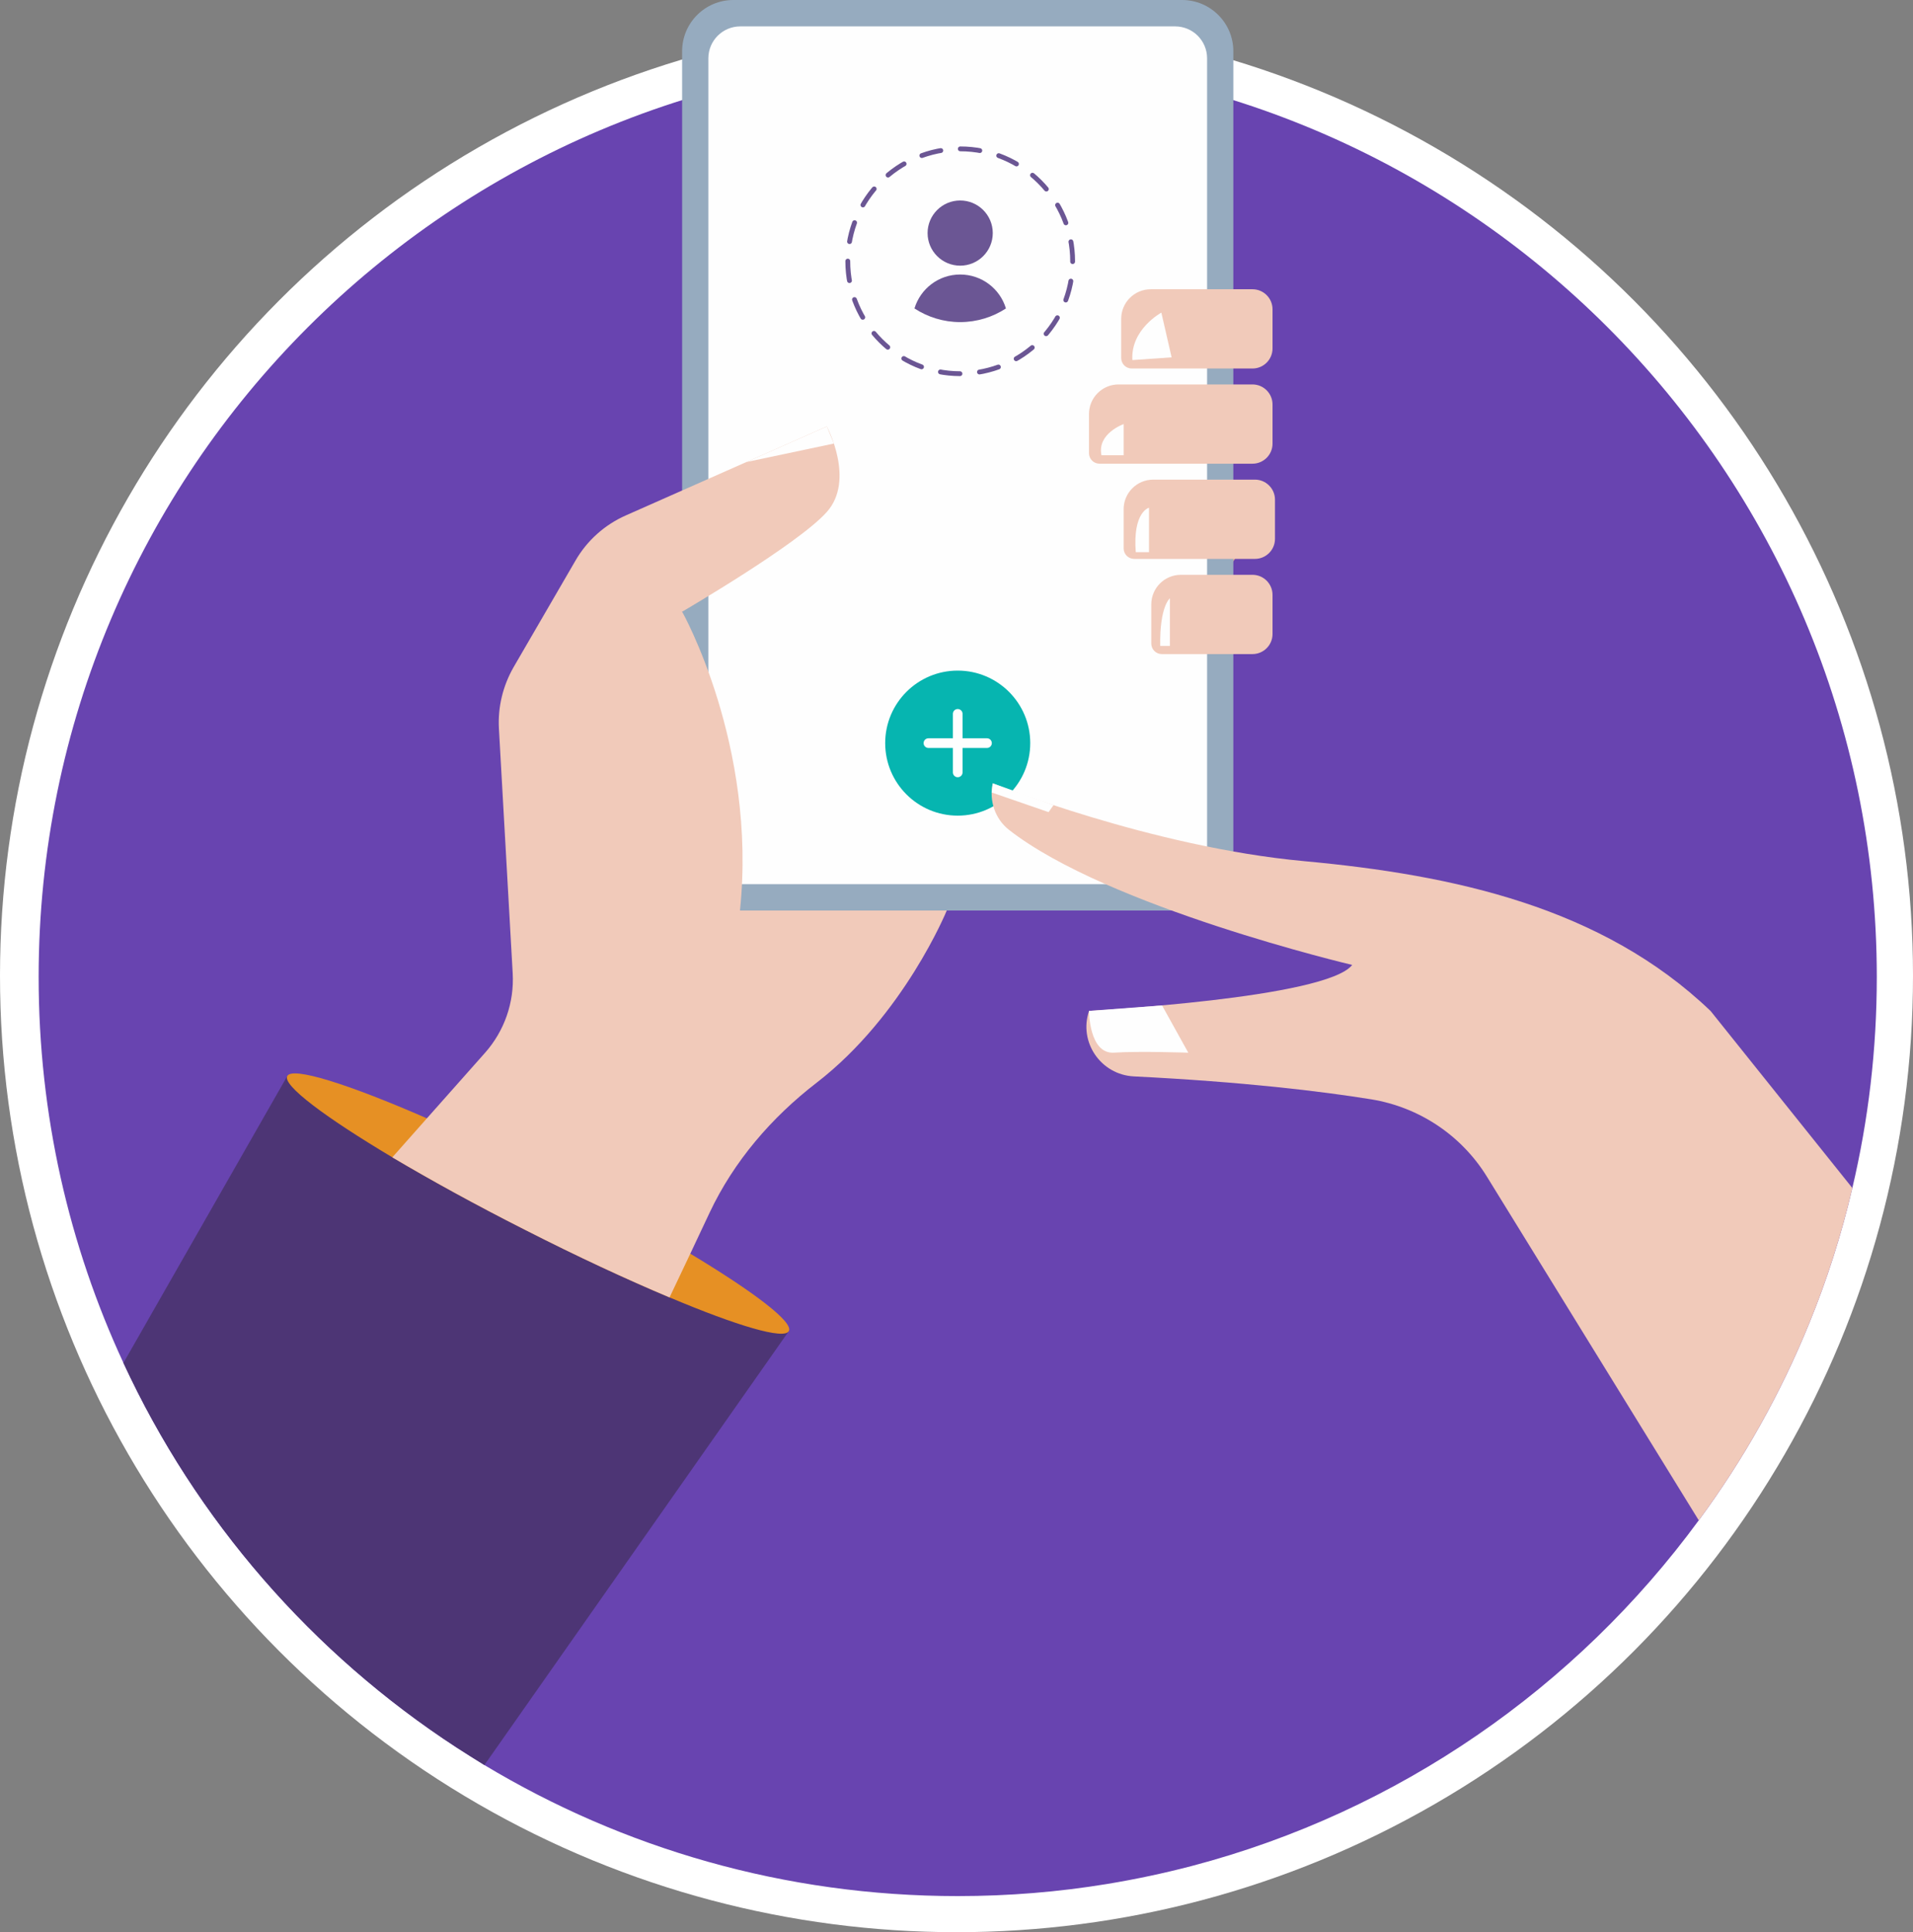 <?xml version="1.0" encoding="UTF-8"?>
<svg width="198px" height="200px" viewBox="0 0 198 200" version="1.1" xmlns="http://www.w3.org/2000/svg" xmlns:xlink="http://www.w3.org/1999/xlink">
    <rect x="0" y="0" width="198" height="200" fill="#808080" stroke="none"/>
    <!-- Generator: Sketch 55.2 (78181) - https://sketchapp.com -->
    <title>ONBOARD</title>
    <desc>Created with Sketch.</desc>
    <g id="Page-1" stroke="none" stroke-width="1" fill="none" fill-rule="evenodd">
        <g id="Partnerspage" transform="translate(-593, -3389)">
            <g id="ONBOARD" transform="translate(593, 3389)">
                <g id="Add-Copy" transform="translate(0, 2)" fill="#FFFFFF">
                    <circle id="Oval-Copy" cx="99" cy="99" r="99"></circle>
                </g>
                <g id="Group-59" transform="translate(4, 0)">
                    <path d="M126.884,111.185 L135.78,125.474 C136.678,126.916 138.535,127.424 140.042,126.64 C141.698,125.779 142.291,123.703 141.34,122.097 L133.558,108.96 L126.884,111.185 Z" id="Fill-1" fill="#EBAD8F"></path>
                    <path d="M134.339,111.185 L143.235,125.474 C144.134,126.916 145.99,127.424 147.498,126.64 C149.154,125.779 149.747,123.703 148.795,122.097 L141.013,108.96 L134.339,111.185 Z" id="Fill-3" fill="#EBAD8F"></path>
                    <polygon id="Fill-5" fill="#F1CABA" points="126.884 102.777 148.085 100.261 127.71 97.651 135.947 99.874"></polygon>
                    <path d="M190.253,101.137 C190.253,108.655 189.379,115.958 187.722,122.97 C186.602,127.788 185.098,132.483 183.257,136.978 C180.296,144.266 176.444,151.109 171.826,157.369 C159.152,174.66 140.741,187.518 119.399,193.134 C116.53,193.886 113.584,194.514 110.607,195.006 C105.575,195.834 100.404,196.263 95.126,196.263 C77.206,196.263 60.451,191.308 46.137,182.7 C45.17,182.102 44.219,181.504 43.268,180.89 C28.338,171.162 16.31,157.369 8.776,141.075 C3.145,128.923 0,115.391 0,101.137 C0,48.603 42.592,6.011 95.126,6.011 C147.661,6.011 190.253,48.603 190.253,101.137" id="Fill-7" fill="#6844B0"></path>
                    <polygon id="Fill-9" fill="#E6AB90" points="126.532 53.602 121.661 61.221 121.661 53.602"></polygon>
                    <polygon id="Fill-11" fill="#E6AB90" points="126.532 60.806 121.661 68.425 121.661 60.806"></polygon>
                    <path d="M118.349,94.25 L71.905,94.25 C68.976,94.25 66.601,91.875 66.601,88.946 L66.601,5.304 C66.601,2.375 68.976,0 71.905,0 L118.349,0 C121.278,0 123.653,2.375 123.653,5.304 L123.653,88.946 C123.653,91.875 121.278,94.25 118.349,94.25" id="Fill-13" fill="#96ABBF"></path>
                    <path d="M69.317,88.214 L69.317,6.035 C69.317,4.211 70.796,2.732 72.621,2.732 L117.632,2.732 C119.457,2.732 120.936,4.211 120.936,6.035 L120.936,88.214 C120.936,90.039 119.457,91.518 117.632,91.518 L72.621,91.518 C70.796,91.518 69.317,90.039 69.317,88.214" id="Fill-15" fill="#FEFEFE"></path>
                    <path d="M107.02,27.046 C107.02,20.619 101.81,15.409 95.383,15.409 C88.958,15.409 83.748,20.619 83.748,27.046 C83.748,33.472 88.958,38.681 95.383,38.681 C101.81,38.681 107.02,33.472 107.02,27.046 Z" id="Stroke-17" stroke="#6B5694" stroke-width="0.5" stroke-linecap="round" stroke-linejoin="round" stroke-dasharray="2.03,2.03"></path>
                    <path d="M98.754,24.125 C98.754,22.262 97.243,20.752 95.381,20.752 C93.518,20.752 92.007,22.262 92.007,24.125 C92.007,25.988 93.518,27.499 95.381,27.499 C97.243,27.499 98.754,25.988 98.754,24.125" id="Fill-19" fill="#6B5694"></path>
                    <path d="M100.116,31.928 C98.751,32.818 97.124,33.34 95.375,33.34 C93.641,33.34 92.015,32.818 90.649,31.928 C91.263,29.887 93.15,28.415 95.375,28.415 C97.615,28.415 99.503,29.887 100.116,31.928" id="Fill-21" fill="#6B5694"></path>
                    <path d="M102.632,76.92 C102.632,72.774 99.272,69.414 95.126,69.414 C90.981,69.414 87.62,72.774 87.62,76.92 C87.62,81.066 90.981,84.426 95.126,84.426 C99.272,84.426 102.632,81.066 102.632,76.92" id="Fill-23" fill="#06B5B0"></path>
                    <path d="M95.126,73.89 L95.126,79.951" id="Stroke-25" stroke="#FEFEFE" stroke-linecap="round" stroke-linejoin="round"></path>
                    <path d="M98.156,76.92 L92.095,76.92" id="Stroke-27" stroke="#FEFEFE" stroke-linecap="round" stroke-linejoin="round"></path>
                    <path d="M125.635,38.145 L113.136,38.145 C112.534,38.145 112.046,37.657 112.046,37.056 L112.046,33.002 C112.046,31.311 113.417,29.94 115.109,29.94 L125.635,29.94 C126.781,29.94 127.71,30.87 127.71,32.016 L127.71,36.069 C127.71,37.215 126.781,38.145 125.635,38.145" id="Fill-29" fill="#F1CABA"></path>
                    <path d="M125.635,47.998 L109.802,47.998 C109.2,47.998 108.713,47.51 108.713,46.909 L108.713,42.855 C108.713,41.164 110.084,39.793 111.776,39.793 L125.635,39.793 C126.781,39.793 127.71,40.723 127.71,41.869 L127.71,45.922 C127.71,47.069 126.781,47.998 125.635,47.998" id="Fill-31" fill="#F1CABA"></path>
                    <path d="M125.888,57.851 L113.39,57.851 C112.788,57.851 112.3,57.363 112.3,56.762 L112.3,52.708 C112.3,51.017 113.671,49.646 115.363,49.646 L125.888,49.646 C127.034,49.646 127.964,50.576 127.964,51.722 L127.964,55.775 C127.964,56.922 127.034,57.851 125.888,57.851" id="Fill-33" fill="#F1CABA"></path>
                    <path d="M125.635,67.704 L116.25,67.704 C115.649,67.704 115.161,67.217 115.161,66.615 L115.161,62.561 C115.161,60.871 116.532,59.499 118.224,59.499 L125.635,59.499 C126.781,59.499 127.71,60.429 127.71,61.575 L127.71,65.628 C127.71,66.775 126.781,67.704 125.635,67.704" id="Fill-35" fill="#F1CABA"></path>
                    <path d="M187.722,122.97 C186.602,127.788 185.098,132.483 183.257,136.978 C180.296,144.266 176.445,151.109 171.826,157.369 L149.886,121.773 C147.246,117.508 142.89,114.608 137.949,113.795 C132.717,112.951 124.723,111.985 113.354,111.417 C109.948,111.248 107.616,107.873 108.721,104.636 C108.721,104.636 114.873,104.298 121.348,103.546 C127.823,102.794 134.635,101.597 135.954,99.879 C135.954,99.879 110.654,93.91 100.42,85.887 C98.978,84.751 98.365,82.864 98.747,81.084 C98.747,81.084 115.103,87.681 130.998,89.139 C146.48,90.566 161.823,93.895 173.054,104.651 L187.722,122.97 Z" id="Fill-37" fill="#F1CABA"></path>
                    <path d="M108.713,104.639 C108.713,104.639 108.711,109.135 111.311,108.96 C113.91,108.786 118.991,108.965 118.991,108.965 L116.275,104.071 L108.713,104.639 Z" id="Fill-39" fill="#FEFEFE"></path>
                    <polygon id="Fill-41" fill="#FEFEFE" points="98.754 81.081 98.638 82.028 104.529 84.064 105.043 83.337"></polygon>
                    <path d="M117.265,36.989 L113.205,37.271 C113.007,34.081 116.203,32.36 116.203,32.36 L117.265,36.989 Z" id="Fill-43" fill="#FEFEFE"></path>
                    <path d="M112.3,43.896 C112.3,43.896 109.521,44.88 110.005,47.125 L112.3,47.125 L112.3,43.896 Z" id="Fill-45" fill="#FEFEFE"></path>
                    <path d="M114.925,52.556 C114.925,52.556 113.232,52.959 113.554,57.154 L114.925,57.154 L114.925,52.556 Z" id="Fill-47" fill="#FEFEFE"></path>
                    <path d="M117.087,61.931 C117.087,61.931 116.015,62.753 116.086,66.862 L117.087,66.862 L117.087,61.931 Z" id="Fill-49" fill="#FEFEFE"></path>
                    <path d="M77.65,137.776 L46.136,182.701 C45.17,182.102 44.218,181.505 43.267,180.891 C28.338,171.162 16.309,157.369 8.775,141.076 L25.73,111.386 L77.65,137.776 Z" id="Fill-51" fill="#4D3575"></path>
                    <path d="M77.65,137.776 C77.174,138.696 72.328,137.256 65.299,134.293 C60.959,132.468 55.788,130.075 50.309,127.281 C45.184,124.689 40.49,122.096 36.608,119.794 C29.611,115.621 25.239,112.338 25.73,111.386 C26.236,110.374 32.036,112.2 40.184,115.76 C44.05,117.447 48.453,119.519 53.072,121.865 C58.487,124.627 63.444,127.359 67.448,129.768 C74.046,133.742 78.126,136.84 77.65,137.776" id="Fill-53" fill="#E69024"></path>
                    <path d="M93.991,94.249 C93.991,94.249 89.572,105.081 80.535,112.062 C75.855,115.667 71.958,120.194 69.442,125.533 L67.447,129.768 L65.3,134.294 C60.958,132.468 55.787,130.075 50.309,127.282 C45.184,124.689 40.49,122.096 36.608,119.795 L40.183,115.76 L46.213,108.963 C48.208,106.707 49.235,103.761 49.066,100.754 L47.639,75.408 C47.517,73.183 48.053,70.989 49.159,69.056 L55.556,58.039 C56.754,55.953 58.595,54.311 60.789,53.344 L81.578,44.139 C81.578,44.139 84.54,49.677 81.578,52.992 C78.633,56.321 66.603,63.317 66.603,63.317 C66.603,63.317 74.383,77.126 72.588,94.249 L93.991,94.249 Z" id="Fill-55" fill="#F1CABA"></path>
                    <polygon id="Fill-57" fill="#FEFEFE" points="73.264 47.823 82.309 45.911 81.584 44.143"></polygon>
                </g>
            </g>
        </g>
    </g>
</svg>